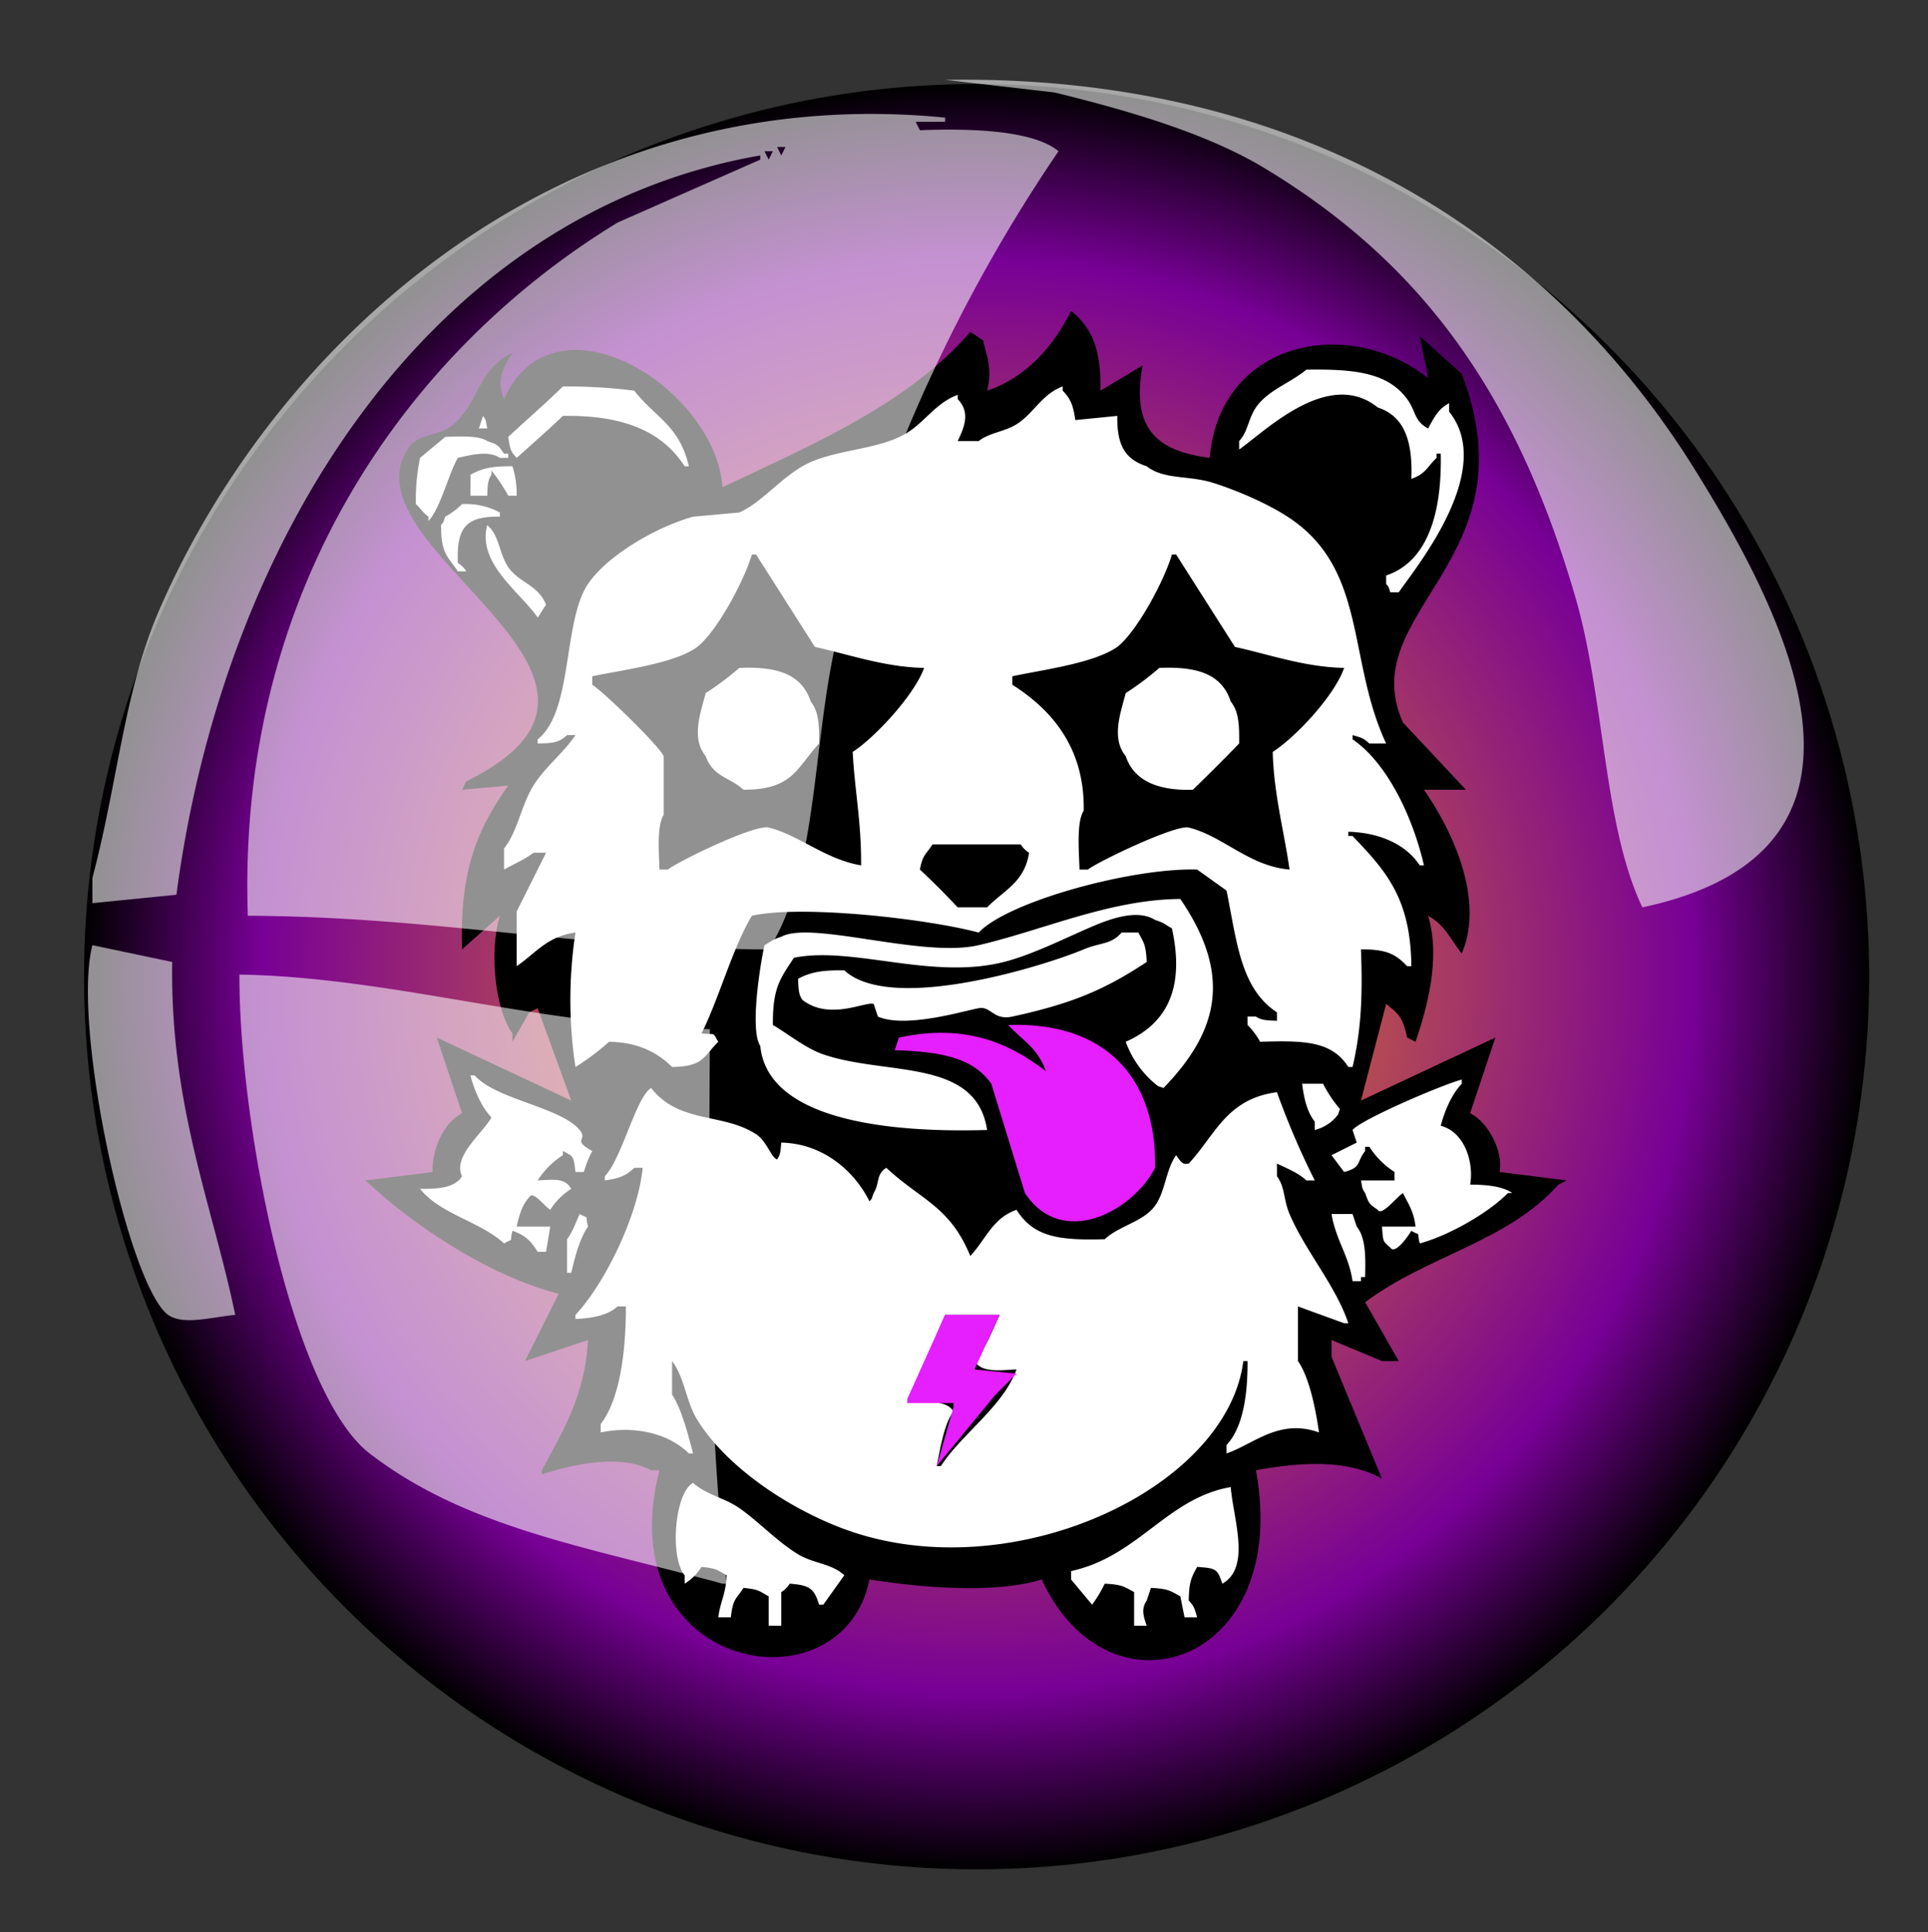 <svg xmlns="http://www.w3.org/2000/svg" xmlns:xlink="http://www.w3.org/1999/xlink" width="1377" height="1380" viewBox="0 0 459 460">
  <rect x="0" y="0" width="459" height="460" fill="#333333" stroke="none"/>
  <defs>
    <style>
      .cls-1 {
        fill: url(#radial-gradient);
      }

      .cls-2, .cls-3, .cls-4, .cls-5 {
        fill-rule: evenodd;
      }

      .cls-3, .cls-5 {
        fill: #fff;
      }

      .cls-4 {
        fill: #e51fff;
      }

      .cls-5 {
        opacity: 0.57;
      }
    </style>
    <radialGradient id="radial-gradient" cx="232.5" cy="232.5" r="212.5" gradientUnits="userSpaceOnUse">
      <stop offset="0" stop-color="#ffa800"/>
      <stop offset="0.802" stop-color="#780096"/>
      <stop offset="1"/>
    </radialGradient>
  </defs>
  <circle id="base2_copy" data-name="base2 copy" class="cls-1" cx="232.5" cy="232.5" r="212.5"/>
  <path id="Color_Fill_6" data-name="Color Fill 6" class="cls-2" d="M255,74c5.145,4.166,7.131,9.4,7,19l10-6c-2.61,14.7,2.87,20.312,16,22,2.325-27.648,32.7-34.184,52-19q-1-5-2-10l10,9c17.124,44.58-25.8,56.5-14,83l15,16H339c5.145,7.327,14.988,24.907,9,39-2.731-3.45-3.939-6.748-8-9,3.1,10.455-.455,22.469-3,30l-2-1c-1.024-4.784-1.915-5.556-5-8l-6,23,32-15q-3,9-6,18c4.473,2.244,7.951,9.391,7,14l16,2-2,1c-11.915,13.534-31.378,16.974-46,28l8,14h-4l-12-5v4l12,29c-8.261-4.652-19.439-3.942-30-2,8.517,46.273-35.076,60.666-51,26-11.4,3.542-29.411,1.834-41,0-6.376,31.815-62.415,22.188-50-26h-2c-7.5-4.084-19.345-1.2-26,1v-1c4.905-9.2,10.247-17.581,11-31l-15,5q4-8,8-16c-16.662-4.309-34.741-16.355-46-27l16-2c-0.243-4.68,2.184-11.475,7-14q-3-9-6-18l32,15q-4-11-8-22l-2,1-4,7v-2c-4.029-5.432-5.629-19.252-3-28l-9,8c-0.583-18.845,3.664-28.7,11-39l-11,1q0.5-1,1-2c50.715-24.811-29.183-54.78-14-79,2.629-4.194,7.4-2.834,11-6,6.164-5.423,5.635-12.9,14-17-1.992,3.2-4.009,6.347-2,11,12.025-26.649,50.322-2.642,52,21,21.534-10.236,44.169-19.785,59-37l3,2c1.182,4.327,2.2,7.424,1,12C244.353,89.857,250.835,82.421,255,74Z"/>
  <path id="Color_Fill_5" data-name="Color Fill 5" class="cls-3" d="M311,88c11.414-.17,19.345.665,24,7,2.152,2.929,1.61,5.2,5,7,1.294-2.381,2.411-4.749,5-6v2c11.138,13.906-7.7,36.772-12,43h-2c-0.631-1.754-.193-0.971-1-2v-2c9.991-3.355,13.3-15.048,13-29h-1v1c-2.27,2.179-2.507,3.77-6,5,0.345-8.89-1.589-14.9-8-17-11.83-9.554-27.135,5.994-33,10v-2c2.132-2.283,2.134-5.26,4-8C301.788,92.906,307.207,91.171,311,88ZM134,92a128.04,128.04,0,0,1,17,1c4.989,6.386,10.735,8.246,13,18h-1c-5.46-8.409-14.654-12.206-29-12-2.4,2.388-11,10-11,10-1.5-1.624-1.552-2.023-2-5C125.234,100.052,129.827,96.079,134,92Zm122,8,10-1c-0.127,7.029,1.875,10.343,7,12,4.208,3.275,9.985,2.07,16,4,6.053,1.942,13.976,5.375,19,9,17.391,12.548,12.844,33.379,22,53h-4c-1.359-1.262-1.768-1.365-4-2v1c8.355,5.693,14.411,18.712,17,30h-1c-3.162-4.834-9.262-7.774-17-8v1h1c7.828,8.236,13.847,14.68,14,31h-1c-2.811-2.944-4.976-4.016-11-4,0.428,10.721.087,19.2-2,28h-1c-3.969-6.183-10.436-6.322-21-6a18.068,18.068,0,0,0-3-4v-2h2c1.3,0.877,2.467.894,5,1v-2c-8.737-5.765-9.534-16.963-12-29l-7-5c-15.388-.461-44.963,7.549-52,15-12.695-3.366-42.328-6.627-54-4-4.609,7.635-7.906,19.978-12,28,3.58,0.416,2.516-.472,4,2-3.582,3.567-3.469,5.887-11,6-3.535-3.487-8.1-5.877-15-6a55.8,55.8,0,0,1-8,6,106.249,106.249,0,0,1,0-32c-6.791.9-9.49,4.954-14,8V217l7-14h-3c-1.874,1.512-4.982,2.838-7,4v-5c3.335-4.309,4.064-10.277,7-15,2.693-4.332,7.166-7.781,10-12h-2c-1.919,1.772-3.136,1.9-7,2v-1c8.5-6.7,5.92-28,12-37,4.6-6.807,16.276-13.575,25-16l11-1c5.742-2.532,10.664-9.253,17-12,7.283-3.158,16.638-3.05,23-7,4.178-2.594,6.934-7.176,12-9v1c3.043,3.173,1.633,6.576,0,10h5c2.562-2.038,6.073-2.175,9-4,4.1-2.555,6.029-7.2,11-9v1C254.877,94.924,255.514,96.524,256,100ZM115,99c0.752,1.073.6,0.946,1,3h-2Q114.5,100.5,115,99Zm-9,5c3.474-.131,8.032-0.334,10,1,2.684,0.891,2.589,1.028,4,3h1v1h-2c-2.672-1.844-7.113-.664-10,0-2.145,3.634-4.219,12.212-7,15v-1c-1.36-1-1.806-1.929-3-3a50.11,50.11,0,0,1,1-11Zm10,14h-4v-5c2.806-1.513,4.964-2.043,10-2a21.509,21.509,0,0,1,1,7h-2a44.585,44.585,0,0,0-4-6v1C116.123,114.3,116.106,115.467,116,118Zm-6,2a17.171,17.171,0,0,1,9,2v1c-8.185-.165-10.308,2.7-10,11a6.1,6.1,0,0,1,2,2h-2c-2.512-3.746-3.975-4.065-4-11,0.8-1.021.355-.274,1-2A18.068,18.068,0,0,0,110,120Zm6,5c2.978,2.558,2.73,6.65,5,10,2.523,3.723,7.2,4.233,9,9-0.682.771-1.311,2.232-2,3C123.851,140.963,113.548,134.142,116,125Zm89,81c0.09-10.308-1.534-17.862-2-27,5.43-3.523,14.784-13.714,17-20-9.468-.206-17.573-3.131-26-5l-14-22h-1c-1.75,6.061-8.276,18.318-13,22-5.295,3.976-18.17,5.514-25,7v2c2.769,1.761,15.889,14.491,17,17v14c-1.644,2.477-1.123,8.9-1,13h2c2.178-1.8,20.624-10.83,24-10C190.216,198.775,196.493,204.581,205,206Zm102,1c-1.2-8.658-3.762-17.963-4-28,5.614-3.641,14.7-13.432,17-20-9.388-.206-17.516-3.122-26-5l-14-22h-1c-1.75,6.061-8.276,18.318-13,22-5.7,3.962-17.8,5.428-25,7v2c8.925,5.672,17.28,14.611,17,30-1.749,2.643-1.126,9.695-1,14h2c2.112-1.736,20.852-10.771,24-10C291.154,199,297.343,206.183,307,207ZM176,159c9.126-.38,14.865,1.49,17,8,1.909,2.376,2.056,5.487,2,10-5.428,5.864-6.213,11.014-18,11-3.41-3.076-7.242-3.027-9-8-3.491-4.248-1.23-10.275,0-15A69.938,69.938,0,0,0,176,159Zm100,0c9.126-.38,14.865,1.49,17,8,1.909,2.376,2.056,5.487,2,10-3.706,3.813-7.188,7.293-11,11-8.225.264-14.034-2.065-16-8-3.491-4.248-1.23-10.275,0-15A69.938,69.938,0,0,0,276,159Zm-54,42c-1.533,2.464-2.291,2.276-3,6,2.99,2.787,6.209,6.013,9,9h7c3.983-4.08,8.889-5.914,10-13a6.1,6.1,0,0,1-2-2H222Zm13,68c-22.236.665-52.186-1.937-54-20-2.485-3.807-.111-18.925,1-24,1.766-.961,1.68-1.257,4-2,7.222-3.921,33.606,5.122,47,2,15.431-3.6,31.247-10.876,48-11,12.253,17.975,9.3,31.267-4,45-1.754-.631-0.971-0.193-2-1a23.55,23.55,0,0,1-7-10c9.866-4.348,14.11-12.834,11-27-1.766-.962-1.68-1.257-4-2-4.653-2.945-12.131.325-16,2-5.678,2.458-13.441,6.346-20,8-17.256,4.351-36.041-3.832-50-1-3.2,4.937-5.072,7-5,16,3.555,2.095,7.82,5.564,12,7C211.026,256.162,232.393,251.769,235,269Zm32-47h4c1.3,2.418,1.8,2.833,2,7-9.668,6.388-17.409,9.848-32,13-4.5.972-5.095-2.545-8-2-3.695.693-17.438,4.86-24,2q-0.5-1.5-1-3c-1.844-.719-10.531,4.084-17-1-0.877-1.295-.894-2.467-1-5,2.95-1.588,5.721-2.075,11-2,11.443,10.509,48.782-1.5,57-5C261.856,224.359,264.593,224.883,267,222ZM131,292q-0.5,3-1,6h-2c-1.579-2.508-2.861-3.936-6-5-0.828,3.245.49,1.528-2,3-5.62-5.208-15.246-6.974-20-13,4.252,0.076,8.393-.265,10-3-2.318-4.745,5.008-10.3,7-14-2.323-2.412-4.047-6.316-5-10h1c5.079,5.756,20.538,7.563,25,13,2.146,2.615-2.088,2.151,3,5a25.766,25.766,0,0,0-2,5h-2c-0.478-3.625-.262-3.642-3-5v1a19.893,19.893,0,0,0-6,6c4.148-.195,6.426-0.6,8,2a15.923,15.923,0,0,0-5,5c-1.577-1.039-4.073-4.63-5-3-1.67,1.794-2.351,4.12-3,7h8Zm198,0h8c-0.483-3.827-1.645-5.222-3-8-1.636,1.111-5.116,5.611-6,4-2.006-1.4-2.066-1.346-3-4-0.752-1.073-.6-0.946-1-3h8v-2a19.9,19.9,0,0,1-6-6h-1v1c-2.154,2.742-.759,3.88-5,5l-3-4,6-3-1-3c2.159-2.593,21.73-10.927,26-12v1c-2.323,2.412-4.047,6.316-5,10,5.794,1.494,7.92,8.894,7,14,3.739,0,7.772.382,10,2h-1c-4.653,4.741-14.013,10.106-21,12-0.828-3.245.49-1.528-2-3-0.992,1.619-3.9,5.682-5,4C329.062,295.333,329.332,295.561,329,292Zm-19-34h5a29.369,29.369,0,0,0,4,6c-0.631,1.754-.193.971-1,2a9.975,9.975,0,0,1-5,3v-2C311.226,264.792,310.431,261.526,310,258ZM186,272c10.159,0.236,17.53,6.97,21,14,0.8-1.021.355-.274,1-2,1.45-2.289.519-4.455,3-6,8.306,7.712,15.185,9.181,20,21,3.694-3.945,5.275-9.007,11-11,4.083,6.453,9.978,7.307,21,7,3.417-3.213,9.239-4.152,12-8,2.449-3.412,2.545-8.576,5-12,1.6,2.25,1.638,2.1,3,2,6.439-6.988,9.01-15.394,21-17a188.242,188.242,0,0,0,9,21h-2c-1.819-1.738-4.606-2.871-7-4v3c1.955,2.6,1.535,5.55,3,9,3.69,8.688,10.968,16.988,14,26h-1l-11-4v13c2.71,3.81,4.312,11.8,5,17-9.4-3.4-15.458,2.732-22,5v-2c3.928-4.23,5.044-11.885,5-20h-1c-3.925,30.729-55.76,54.5-95,40-13.259-4.9-28-14.726-35-26-2.665-4.289-3.006-10.056-6-14v8c2.263,3.229,4.007,10.234,5,14h-1c-4.7-4.679-12.751-6.72-21-5v-2c4.688-6,6.02-17.816,6-28h-2c-2.289,2.111-5.794,2.772-10,3v-1c6.758-7.117,14.878-23.4,16-35h-2c-1.924,1.877-3.524,2.514-7,3v-1c4.051-4.207,7.358-18.7,11-21,6.783,8.6,16.971,5.8,25,11,2.554,1.653,3.651,5.681,5,6C185.8,274.82,185.773,274.319,186,272Zm-48,17c2.542,1.455,1.128-.217,2,3-1.972,2.715-3.181,7.435-4,11h-1v-8C136.228,293.476,137.158,290.823,138,289Zm179,0h5l1,3c2.133,2.667,2.12,6.954,2,12h-1v1h-2C321.157,298.926,318.033,295.246,317,289Zm-92,24-9,21c4.522-.263,9.267-0.82,11,2-2.246,2.913-3.157,8.931-4,13h1c5-7.711,14.809-14.16,18-23-4.4.252-8.323,0.743-10-2,2.6-2.759,4.321-7.445,6-11H225Zm-39,74h-3v-7c-2.281-1.225-2.251-1.638-6-2-1.708,2.725-2.536,2.5-3,7h-3c0.6-4.252,1.707-5.006,2-10-2.281-1.225-2.251-1.638-6-2a12.205,12.205,0,0,1-4,4v-2c-3.55-4.141-2.458-19.556,2-22,3.062,2.793,7.5,3.562,11,6,4.6,3.2,9.046,8,14,11,3.666,2.219,8.066,2.207,11,5l-5,7h-1c-1.187-3.843-2.211-4.646-7-5a6.1,6.1,0,0,1-2,2v8Zm107-33c0.614,7.6,4.876,19.121-2,23-1.187-3.6-1.509-3.657-6-4-1.372,2.542-1.917,3.5-2,8,1.262,1.359,1.365,1.768,2,4h-3q-0.5-2.5-1-5c-2.418-1.3-2.833-1.8-7-2l-1,3c-1.4,2.1-.751,3.818,0,6h-3v-8c-2.418-1.3-2.833-1.8-7-2a31.05,31.05,0,0,1-3,5l-5-6v-2C271.044,370.491,277.835,356.636,293,354Z"/>
  <path id="Color_Fill_4" data-name="Color Fill 4" class="cls-4" d="M240,244c22.8-.834,35.388,12.233,35,34-5.37,10.389-22.168,19.423-31,6q-4-13-8-26c-4.436-6.343-12.272-7.644-23-8q0.5-1.5,1-3c15.983-3.445,26.523,1.468,35,8C246.924,249.3,243.613,247.866,240,244Zm-15,69h13l-6,13,10,1q-2.5,2.5-5,5l-14,17,4-14v-1H216v-1Z"/>
  <path id="Color_Fill_2" data-name="Color Fill 2" class="cls-5" d="M225,19c86.959-1.378,144.91,39.177,178,92,23.347,37.27,50.463,91.7-12,105-9.363-19.658-8.888-49.636-16-74-13.74-47.073-35.543-78.826-74-102-13.874-8.36-32.832-13.8-50-18ZM59,218c-2.667-77.814,38.18-134.561,88-165l34-15V37C101.968,50.834,53.141,128.453,42,213l-20,2v-6c6.179-23.379,7.515-44.528,16-64C65.558,81.757,132.864,18.95,225,28v1h-7l1,2c11.166-.423,26.815-0.171,33,5a375.818,375.818,0,0,0-52,113c-6.794,25.122-4.713,57.88-17,77C138.119,226,103.9,218.193,59,218ZM185,35l1,2,1-2h-2Zm-3,1,1,2,1-2h-2ZM22,225l19,4c-0.54,34.263,9.581,57.816,15,84-6.357.677-12.357,2.488-16,0C30.539,305.934,17.014,244.136,22,225Zm35,7c36.778,0.627,71.613,12.315,112,13-0.2,45.884-.9,89.8,4,132h-1c-32.625-8.849-61.06-13.328-84-31C69.413,331.681,56.862,266.982,57,232Z"/>
</svg>

